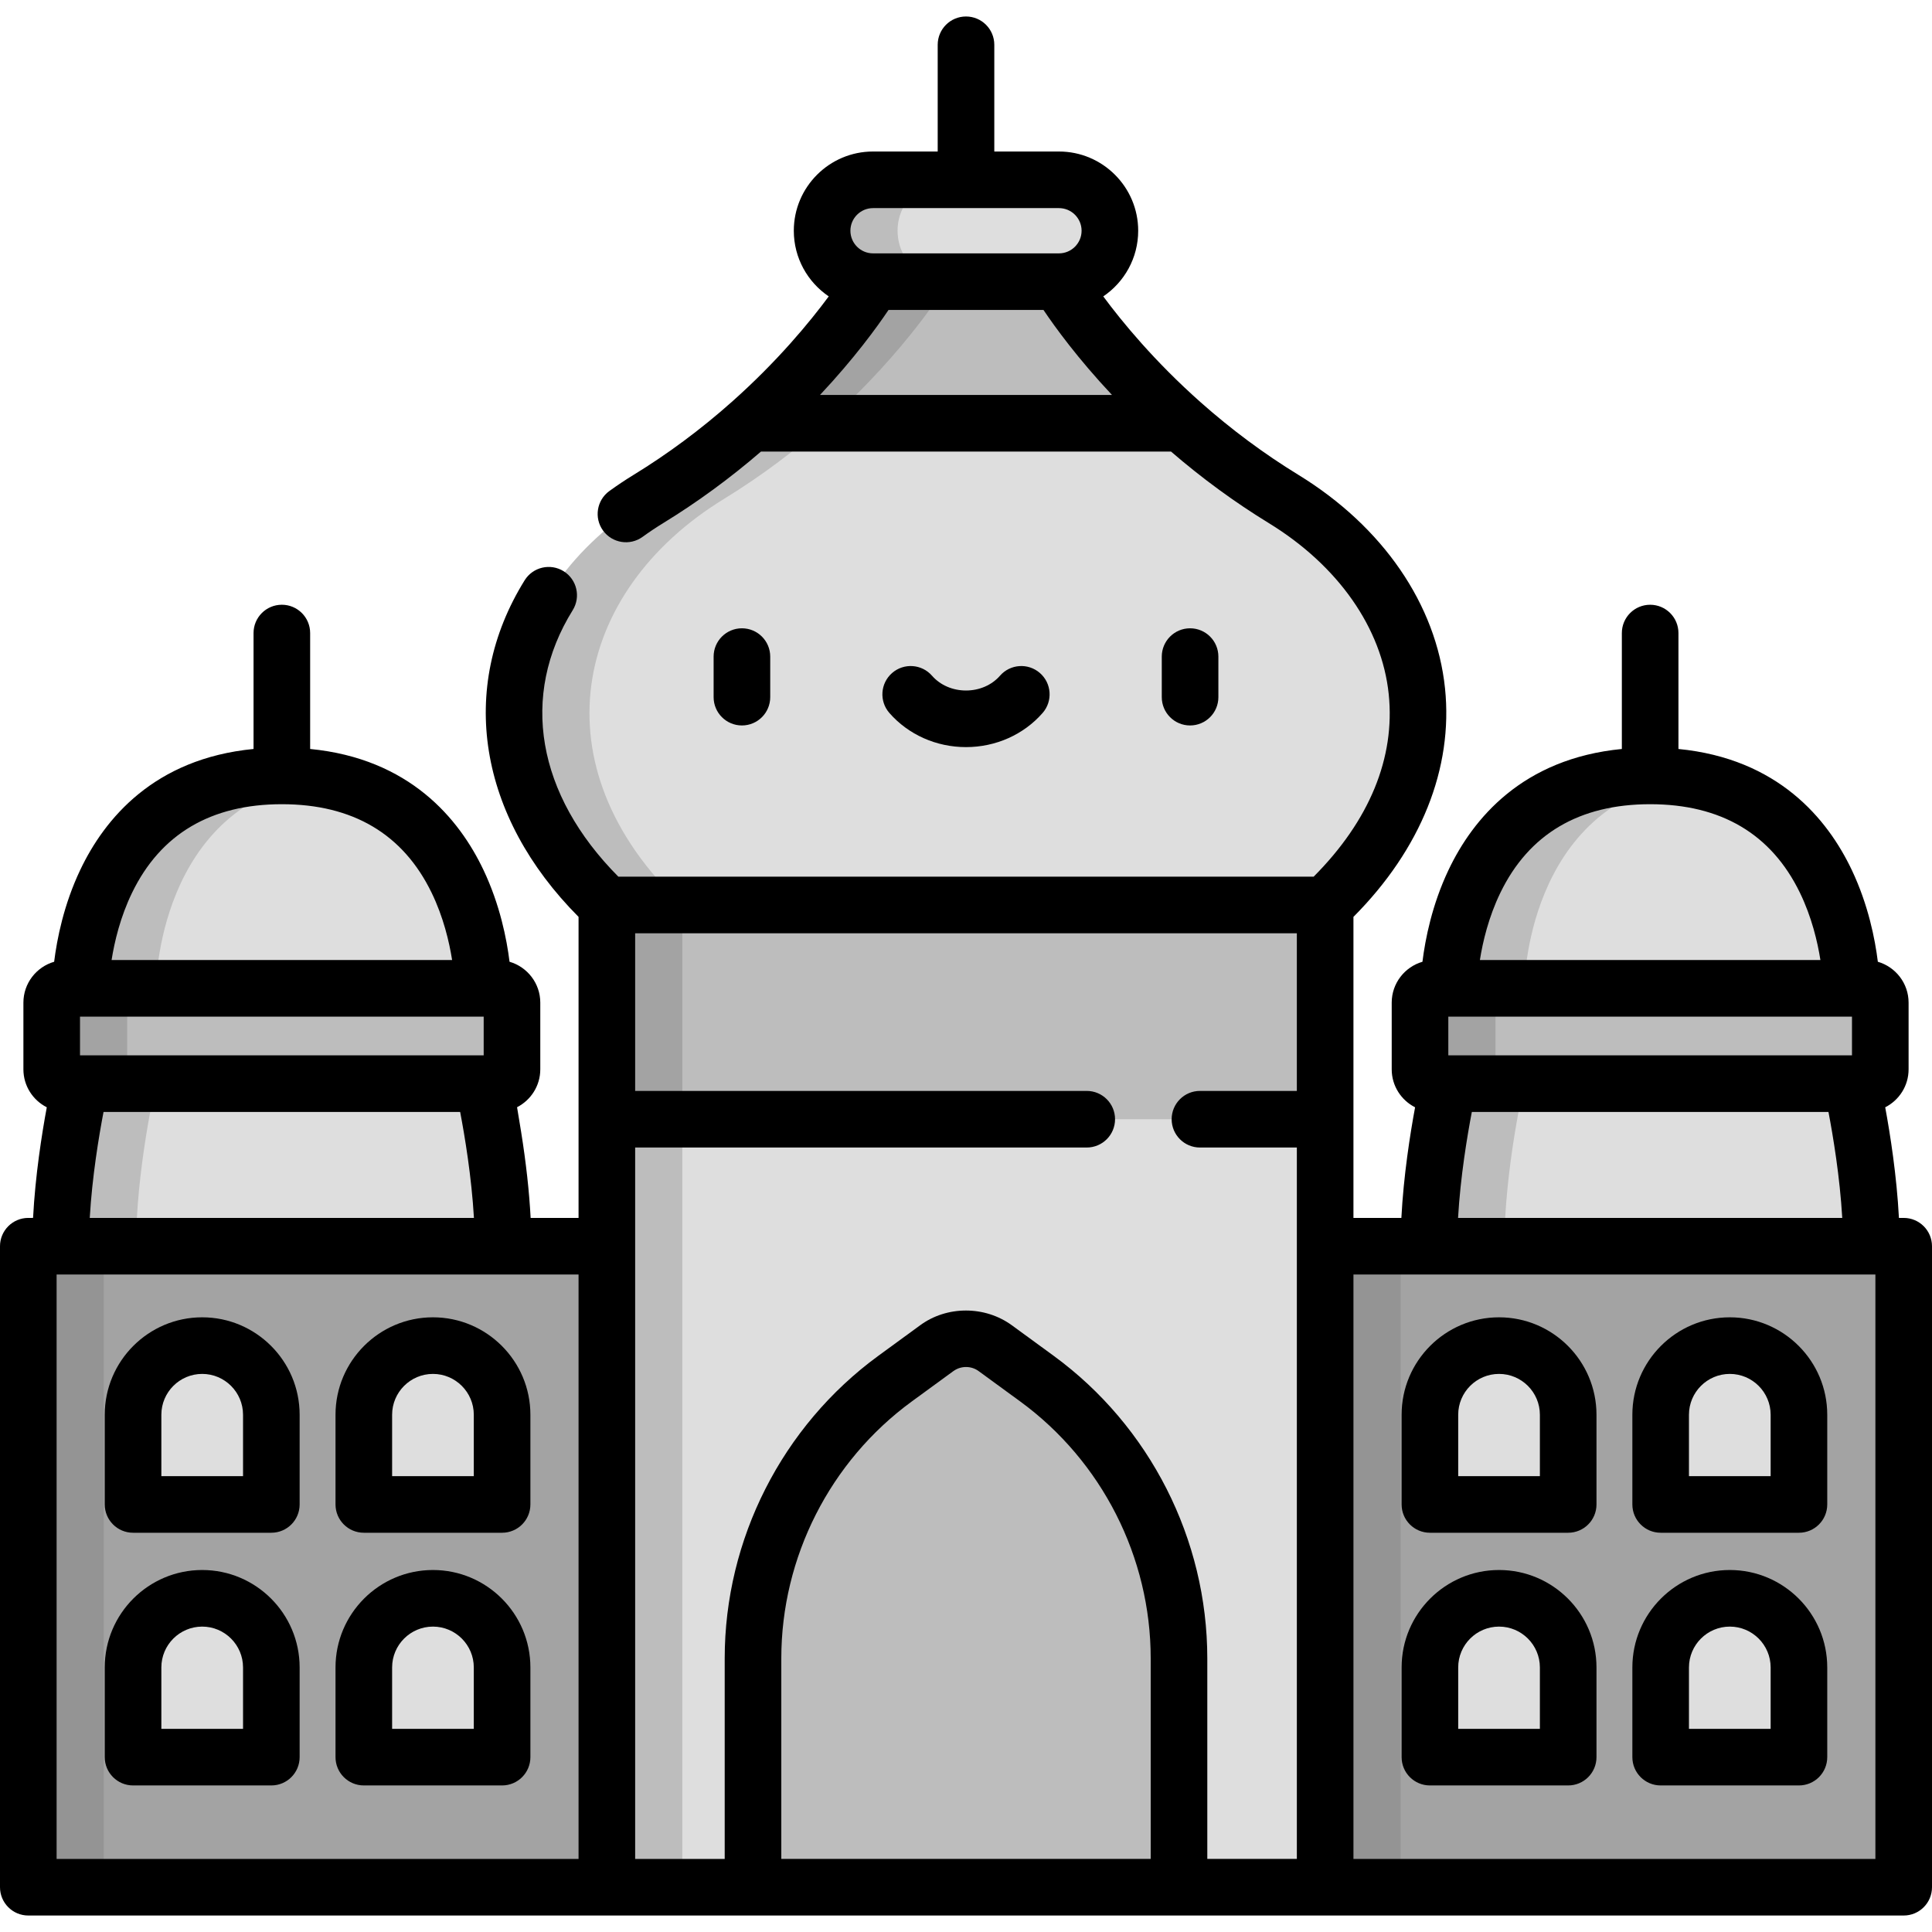 <?xml version="1.0" encoding="iso-8859-1"?>
<!-- Generator: Adobe Illustrator 19.0.0, SVG Export Plug-In . SVG Version: 6.00 Build 0)  -->
<svg version="1.1" id="Capa_1" xmlns="http://www.w3.org/2000/svg" xmlns:xlink="http://www.w3.org/1999/xlink" x="0px" y="0px"
	 viewBox="0 0 512 512" style="enable-background:new 0 0 512 512;" xml:space="preserve">
<path style="fill:#DEDEDE;" d="M16.056,330.26c0-20.275,5.272-43.086,5.272-43.086l53.365-9.649l53.365,9.649
	c0,0,5.272,22.811,5.272,43.086l-58.637,15.694L16.056,330.26z"/>
<path style="fill:#BDBDBD;" d="M36.056,330.26c0-20.275,5.272-43.086,5.272-43.086l43.365-7.841l-10-1.808l-53.365,9.649
	c0,0-5.272,22.811-5.272,43.086l58.637,15.693l10-2.676L36.056,330.26z"/>
<path style="fill:#DEDEDE;" d="M495.945,330.26c0-20.275-5.272-43.086-5.272-43.086l-53.365-9.649l-53.365,9.649
	c0,0-5.272,22.811-5.272,43.086l58.637,15.694L495.945,330.26z"/>
<path style="fill:#BDBDBD;" d="M398.671,330.26c0-20.275,5.272-43.086,5.272-43.086l43.365-7.841l-10-1.808l-53.365,9.649
	c0,0-5.272,22.811-5.272,43.086l58.637,15.693l10-2.676L398.671,330.26z"/>
<polygon style="fill:#A3A3A3;" points="160.823,330.26 7.5,330.26 7.5,500.133 160.823,500.133 192.257,420.437 "/>
<rect x="7.5" y="330.261" style="fill:#949494;" width="20" height="169.87"/>
<polygon style="fill:#A3A3A3;" points="351.178,330.26 504.5,330.26 504.5,500.133 351.178,500.133 319.743,420.437 "/>
<g>
	<path style="fill:#DEDEDE;" d="M114.739,356.601L114.739,356.601c-10.12,0-18.324,8.204-18.324,18.323v23.77h36.647v-23.77
		C133.062,364.805,124.858,356.601,114.739,356.601z"/>
	<path style="fill:#DEDEDE;" d="M53.584,356.601L53.584,356.601c-10.12,0-18.324,8.204-18.324,18.323v23.77h36.647v-23.77
		C71.908,364.805,63.704,356.601,53.584,356.601z"/>
	<path style="fill:#DEDEDE;" d="M114.739,423.567L114.739,423.567c-10.12,0-18.324,8.204-18.324,18.323v23.77h36.647v-23.77
		C133.062,431.77,124.858,423.567,114.739,423.567z"/>
	<path style="fill:#DEDEDE;" d="M53.584,423.567L53.584,423.567c-10.12,0-18.324,8.204-18.324,18.323v23.77h36.647v-23.77
		C71.908,431.77,63.704,423.567,53.584,423.567z"/>
	<path style="fill:#DEDEDE;" d="M397.262,356.601L397.262,356.601c10.12,0,18.323,8.204,18.323,18.323v23.77h-36.647v-23.77
		C378.938,364.805,387.142,356.601,397.262,356.601z"/>
	<path style="fill:#DEDEDE;" d="M458.416,356.601L458.416,356.601c10.12,0,18.323,8.204,18.323,18.323v23.77h-36.647v-23.77
		C440.092,364.805,448.296,356.601,458.416,356.601z"/>
	<path style="fill:#DEDEDE;" d="M397.262,423.567L397.262,423.567c10.12,0,18.323,8.204,18.323,18.323v23.77h-36.647v-23.77
		C378.938,431.77,387.142,423.567,397.262,423.567z"/>
	<path style="fill:#DEDEDE;" d="M458.416,423.567L458.416,423.567c10.12,0,18.323,8.204,18.323,18.323v23.77h-36.647v-23.77
		C440.092,431.77,448.296,423.567,458.416,423.567z"/>
	<polygon style="fill:#DEDEDE;" points="199.554,500.133 160.823,500.133 160.823,296.605 256,274.551 351.178,296.605 
		351.178,500.133 312.446,500.133 256,470.041 	"/>
</g>
<polygon style="fill:#BDBDBD;" points="266,276.868 256,274.551 160.823,296.606 160.823,500.133 180.823,500.133 180.823,296.606 
	"/>
<path style="fill:#DEDEDE;" d="M340.17,132.236c-10.386-6.358-19.385-13.289-27.015-20.064L256,93.408l-57.155,18.764
	c-7.63,6.776-16.628,13.706-27.015,20.064c-40.129,24.588-49.836,70.881-11.008,107.593L256,259.914l95.177-20.085
	C390.006,203.117,380.299,156.824,340.17,132.236z"/>
<g>
	<path style="fill:#BDBDBD;" d="M180.823,239.829c-38.828-36.712-29.121-83.005,11.008-107.593
		c10.386-6.358,19.385-13.289,27.015-20.064L266,96.691l-10-3.283l-57.155,18.764c-7.63,6.775-16.628,13.706-27.015,20.064
		c-40.129,24.588-49.836,70.88-11.008,107.593L256,259.914l10-2.11L180.823,239.829z"/>
	<path style="fill:#BDBDBD;" d="M280.636,74.644L256,61.148l-24.636,13.496c0,0-10.668,18.133-32.519,37.527h114.31
		C291.305,92.777,280.636,74.644,280.636,74.644z"/>
</g>
<path style="fill:#A3A3A3;" d="M251.364,74.644L266,66.627l-10-5.478l-24.636,13.496c0,0-10.668,18.133-32.519,37.528h20
	C240.695,92.777,251.364,74.644,251.364,74.644z"/>
<rect x="160.82" y="239.831" style="fill:#BDBDBD;" width="190.35" height="56.776"/>
<rect x="160.82" y="239.831" style="fill:#A3A3A3;" width="20" height="56.776"/>
<path style="fill:#BDBDBD;" d="M312.446,439.483v60.65H199.554v-60.65c0-29.296,13.988-56.835,37.634-74.123l11.076-8.086
	c4.611-3.368,10.862-3.368,15.473,0l11.076,8.086C298.459,382.649,312.446,410.187,312.446,439.483z"/>
<path style="fill:#DEDEDE;" d="M280.636,47.652h-49.273c-7.454,0-13.496,6.042-13.496,13.496s6.042,13.496,13.496,13.496h49.273
	c7.454,0,13.496-6.042,13.496-13.496S288.09,47.652,280.636,47.652z"/>
<path style="fill:#BDBDBD;" d="M237.868,61.149c0-7.454,6.042-13.496,13.496-13.496h-20c-7.454,0-13.496,6.042-13.496,13.496
	s6.042,13.496,13.496,13.496h20C243.91,74.644,237.868,68.602,237.868,61.149z"/>
<path style="fill:#DEDEDE;" d="M128.057,261.923c0,0-0.092-56.301-53.365-56.301s-53.365,56.301-53.365,56.301l53.365,15.602
	L128.057,261.923z"/>
<path style="fill:#BDBDBD;" d="M41.328,261.923c0,0,0.088-49.002,43.365-55.569c-3.108-0.472-6.431-0.732-10-0.732
	c-53.273,0-53.365,56.301-53.365,56.301l53.365,15.602l10-2.923L41.328,261.923z"/>
<path style="fill:#DEDEDE;" d="M383.943,261.923c0,0,0.092-56.301,53.365-56.301s53.365,56.301,53.365,56.301l-53.365,15.602
	L383.943,261.923z"/>
<g>
	<path style="fill:#BDBDBD;" d="M403.943,261.923c0,0,0.088-49.002,43.365-55.569c-3.108-0.472-6.431-0.732-10-0.732
		c-53.273,0-53.365,56.301-53.365,56.301l53.365,15.602l10-2.923L403.943,261.923z"/>
	<path style="fill:#BDBDBD;" d="M131.894,261.923H17.491c-2.092,0-3.788,1.696-3.788,3.788v17.674c0,2.092,1.696,3.788,3.788,3.788
		h114.403c2.092,0,3.788-1.696,3.788-3.788v-17.674C135.682,263.619,133.986,261.923,131.894,261.923z"/>
</g>
<path style="fill:#A3A3A3;" d="M33.703,283.386v-17.675c0-2.092,1.696-3.788,3.788-3.788h-20c-2.092,0-3.788,1.696-3.788,3.788
	v17.675c0,2.092,1.696,3.788,3.788,3.788h20C35.399,287.173,33.703,285.478,33.703,283.386z"/>
<path style="fill:#BDBDBD;" d="M380.106,261.923h114.403c2.092,0,3.788,1.696,3.788,3.788v17.674c0,2.092-1.696,3.788-3.788,3.788
	H380.106c-2.092,0-3.788-1.696-3.788-3.788v-17.674C376.318,263.619,378.014,261.923,380.106,261.923z"/>
<path style="fill:#A3A3A3;" d="M396.318,283.386v-17.675c0-2.092,1.696-3.788,3.788-3.788h-20c-2.092,0-3.788,1.696-3.788,3.788
	v17.675c0,2.092,1.696,3.788,3.788,3.788h20C398.014,287.173,396.318,285.478,396.318,283.386z"/>
<rect x="351.18" y="330.261" style="fill:#949494;" width="20" height="169.87"/>
<path d="M204.117,184.754v-10.748c0-4.142-3.357-7.5-7.5-7.5s-7.5,3.358-7.5,7.5v10.748c0,4.142,3.357,7.5,7.5,7.5
	S204.117,188.896,204.117,184.754z"/>
<path d="M322.883,184.754v-10.748c0-4.142-3.357-7.5-7.5-7.5s-7.5,3.358-7.5,7.5v10.748c0,4.142,3.357,7.5,7.5,7.5
	S322.883,188.896,322.883,184.754z"/>
<path d="M256,197.991c7.876,0,15.276-3.298,20.303-9.048c2.727-3.119,2.408-7.857-0.711-10.583
	c-3.117-2.726-7.857-2.408-10.582,0.711c-2.178,2.492-5.462,3.92-9.01,3.92s-6.832-1.429-9.01-3.92
	c-2.726-3.119-7.465-3.437-10.582-0.711c-3.119,2.726-3.438,7.464-0.711,10.583C240.724,194.693,248.124,197.991,256,197.991z"/>
<path d="M397.262,349.101c-14.239,0-25.823,11.584-25.823,25.823v23.77c0,4.142,3.357,7.5,7.5,7.5h36.646c4.143,0,7.5-3.358,7.5-7.5
	v-23.77C423.085,360.686,411.501,349.101,397.262,349.101z M408.085,391.194h-21.646v-16.27c0-5.968,4.855-10.823,10.823-10.823
	s10.823,4.855,10.823,10.823V391.194z"/>
<path d="M458.416,349.101c-14.239,0-25.823,11.584-25.823,25.823v23.77c0,4.142,3.357,7.5,7.5,7.5h36.646c4.143,0,7.5-3.358,7.5-7.5
	v-23.77C484.239,360.686,472.655,349.101,458.416,349.101z M469.239,391.194h-21.646v-16.27c0-5.968,4.855-10.823,10.823-10.823
	s10.823,4.855,10.823,10.823V391.194z"/>
<path d="M397.262,416.067c-14.239,0-25.823,11.584-25.823,25.823v23.77c0,4.142,3.357,7.5,7.5,7.5h36.646c4.143,0,7.5-3.358,7.5-7.5
	v-23.77C423.085,427.651,411.501,416.067,397.262,416.067z M408.085,458.16h-21.646v-16.27c0-5.968,4.855-10.823,10.823-10.823
	s10.823,4.855,10.823,10.823V458.16z"/>
<path d="M458.416,416.067c-14.239,0-25.823,11.584-25.823,25.823v23.77c0,4.142,3.357,7.5,7.5,7.5h36.646c4.143,0,7.5-3.358,7.5-7.5
	v-23.77C484.239,427.651,472.655,416.067,458.416,416.067z M469.239,458.16h-21.646v-16.27c0-5.968,4.855-10.823,10.823-10.823
	s10.823,4.855,10.823,10.823V458.16z"/>
<path d="M504.5,322.76h-1.263c-0.588-11.22-2.318-22.202-3.637-29.313c3.67-1.865,6.196-5.67,6.196-10.061v-17.675
	c0-5.134-3.448-9.47-8.147-10.835c-0.743-6.02-2.545-15.133-6.908-24.322c-6.44-13.564-19.57-29.506-45.934-32.067v-30.722
	c0-4.142-3.357-7.5-7.5-7.5s-7.5,3.358-7.5,7.5v30.722c-26.363,2.561-39.494,18.503-45.935,32.067
	c-4.363,9.19-6.164,18.303-6.908,24.323c-4.699,1.365-8.146,5.701-8.146,10.835v17.674c0,4.391,2.526,8.195,6.196,10.061
	c-1.319,7.111-3.048,18.093-3.636,29.313h-12.7v-26.154v-53.623c17.874-17.953,26.478-39.358,24.266-60.592
	c-2.316-22.227-16.479-42.839-38.857-56.551c-9.063-5.549-17.795-12.034-25.952-19.276c-0.001-0.001-0.003-0.002-0.004-0.003
	c-12.158-10.793-20.741-21.235-25.753-28.013c5.581-3.778,9.256-10.167,9.256-17.399c0-11.577-9.419-20.996-20.996-20.996H263.5
	V11.869c0-4.142-3.357-7.5-7.5-7.5s-7.5,3.358-7.5,7.5v28.283h-17.137c-11.577,0-20.996,9.419-20.996,20.996
	c0,7.232,3.676,13.621,9.256,17.399c-5.013,6.78-13.595,17.22-25.753,28.013c-0.001,0.001-0.003,0.002-0.004,0.003
	c-8.157,7.242-16.889,13.728-25.955,19.278c-2.172,1.331-4.333,2.773-6.424,4.286c-3.355,2.428-4.106,7.117-1.679,10.473
	c2.429,3.356,7.118,4.107,10.474,1.679c1.78-1.289,3.62-2.516,5.464-3.646c9.019-5.521,17.726-11.892,25.918-18.961h108.672
	c8.192,7.069,16.899,13.44,25.916,18.959c18.363,11.251,29.943,27.768,31.772,45.314c1.757,16.867-5.113,33.543-19.895,48.384
	H163.872c-21.616-21.749-26.171-47.97-12.096-70.625c2.186-3.519,1.105-8.143-2.413-10.329c-3.519-2.186-8.142-1.106-10.329,2.413
	c-17.775,28.611-12.248,62.528,14.288,89.194v53.623v26.154h-12.699c-0.363-6.947-1.206-14.592-2.525-22.831
	c-0.4-2.5-0.751-4.649-1.072-6.502c3.648-1.873,6.155-5.666,6.155-10.041v-17.674c0-5.134-3.448-9.47-8.147-10.835
	c-0.743-6.02-2.543-15.13-6.907-24.323c-6.441-13.564-19.572-29.506-45.935-32.067v-30.722c0-4.142-3.357-7.5-7.5-7.5
	s-7.5,3.358-7.5,7.5v30.722c-26.363,2.561-39.494,18.503-45.934,32.067c-4.363,9.19-6.164,18.303-6.908,24.323
	c-4.7,1.365-8.147,5.701-8.147,10.835v17.674c0,4.391,2.526,8.196,6.196,10.061c-1.319,7.111-3.049,18.093-3.637,29.313H7.5
	c-4.143,0-7.5,3.358-7.5,7.5v169.873c0,4.142,3.357,7.5,7.5,7.5h497c4.143,0,7.5-3.358,7.5-7.5V330.26
	C512,326.118,508.643,322.76,504.5,322.76z M231.363,55.152h49.273c3.307,0,5.996,2.69,5.996,5.996c0,3.306-2.689,5.996-5.996,5.996
	h-49.273c-3.307,0-5.996-2.69-5.996-5.996C225.367,57.842,228.057,55.152,231.363,55.152z M217.305,104.672
	c9.09-9.683,15.104-17.979,18.158-22.527h41.074c3.054,4.548,9.068,12.844,18.158,22.527H217.305z M383.818,279.674v-10.251h0.124
	h106.729h0.125v10.251h-0.125H383.942H383.818z M397.616,236.587c7.554-15.57,20.907-23.465,39.691-23.465
	c18.783,0,32.138,7.895,39.691,23.465c3.125,6.441,4.669,13.001,5.431,17.835h-90.245
	C392.947,249.588,394.491,243.027,397.616,236.587z M390.053,294.674h94.507c1.22,6.386,3.022,17.189,3.655,28.086H386.398
	C387.029,311.835,388.832,301.046,390.053,294.674z M128.057,279.673H21.328h-0.125v-10.251h0.125h106.729
	c0.007,0.001,0.015,0,0.02,0h0.104v10.251h-0.117C128.062,279.674,128.059,279.673,128.057,279.673z M35.001,236.587
	c7.554-15.57,20.908-23.465,39.691-23.465c18.784,0,32.138,7.895,39.692,23.465c3.124,6.441,4.669,13.001,5.431,17.835H29.57
	C30.332,249.588,31.877,243.027,35.001,236.587z M27.438,294.674h94.506c1.221,6.386,3.022,17.189,3.655,28.086H23.784
	C24.415,311.836,26.218,301.047,27.438,294.674z M15,337.76h1.056h137.267v154.873H15V337.76z M252.688,363.331
	c0.03-0.022,0.063-0.036,0.093-0.057c1.934-1.352,4.62-1.339,6.534,0.058l11.071,8.083c21.641,15.821,34.561,41.268,34.561,68.068
	v53.149h-97.893v-53.149c0-26.801,12.92-52.247,34.556-68.065L252.688,363.331z M279.234,359.303l-11.073-8.084
	c-7.123-5.203-17.204-5.237-24.319-0.001l-11.081,8.089c-25.489,18.636-40.707,48.609-40.707,80.178v53.149h-23.731V304.105H288
	c4.143,0,7.5-3.358,7.5-7.5s-3.357-7.5-7.5-7.5H168.322v-41.776h175.355v41.776H318c-4.143,0-7.5,3.358-7.5,7.5s3.357,7.5,7.5,7.5
	h25.678v188.527h-23.731v-53.149C319.946,407.915,304.729,377.941,279.234,359.303z M497,492.633H358.678V337.76h137.267H497
	V492.633z"/>
<path d="M114.738,349.101c-14.239,0-25.823,11.584-25.823,25.823v23.77c0,4.142,3.357,7.5,7.5,7.5h36.646c4.143,0,7.5-3.358,7.5-7.5
	v-23.77C140.562,360.686,128.978,349.101,114.738,349.101z M125.562,391.194h-21.646v-16.27c0-5.968,4.855-10.823,10.823-10.823
	s10.823,4.855,10.823,10.823V391.194z"/>
<path d="M53.584,349.101c-14.239,0-25.823,11.584-25.823,25.823v23.77c0,4.142,3.357,7.5,7.5,7.5h36.646c4.143,0,7.5-3.358,7.5-7.5
	v-23.77C79.407,360.686,67.823,349.101,53.584,349.101z M64.407,391.194H42.761v-16.27c0-5.968,4.855-10.823,10.823-10.823
	s10.823,4.855,10.823,10.823V391.194z"/>
<path d="M114.738,416.067c-14.239,0-25.823,11.584-25.823,25.823v23.77c0,4.142,3.357,7.5,7.5,7.5h36.646c4.143,0,7.5-3.358,7.5-7.5
	v-23.77C140.562,427.651,128.978,416.067,114.738,416.067z M125.562,458.16h-21.646v-16.27c0-5.968,4.855-10.823,10.823-10.823
	s10.823,4.855,10.823,10.823V458.16z"/>
<path d="M53.584,416.067c-14.239,0-25.823,11.584-25.823,25.823v23.77c0,4.142,3.357,7.5,7.5,7.5h36.646c4.143,0,7.5-3.358,7.5-7.5
	v-23.77C79.407,427.651,67.823,416.067,53.584,416.067z M64.407,458.16H42.761v-16.27c0-5.968,4.855-10.823,10.823-10.823
	s10.823,4.855,10.823,10.823V458.16z"/>
<g>
</g>
<g>
</g>
<g>
</g>
<g>
</g>
<g>
</g>
<g>
</g>
<g>
</g>
<g>
</g>
<g>
</g>
<g>
</g>
<g>
</g>
<g>
</g>
<g>
</g>
<g>
</g>
<g>
</g>
</svg>
